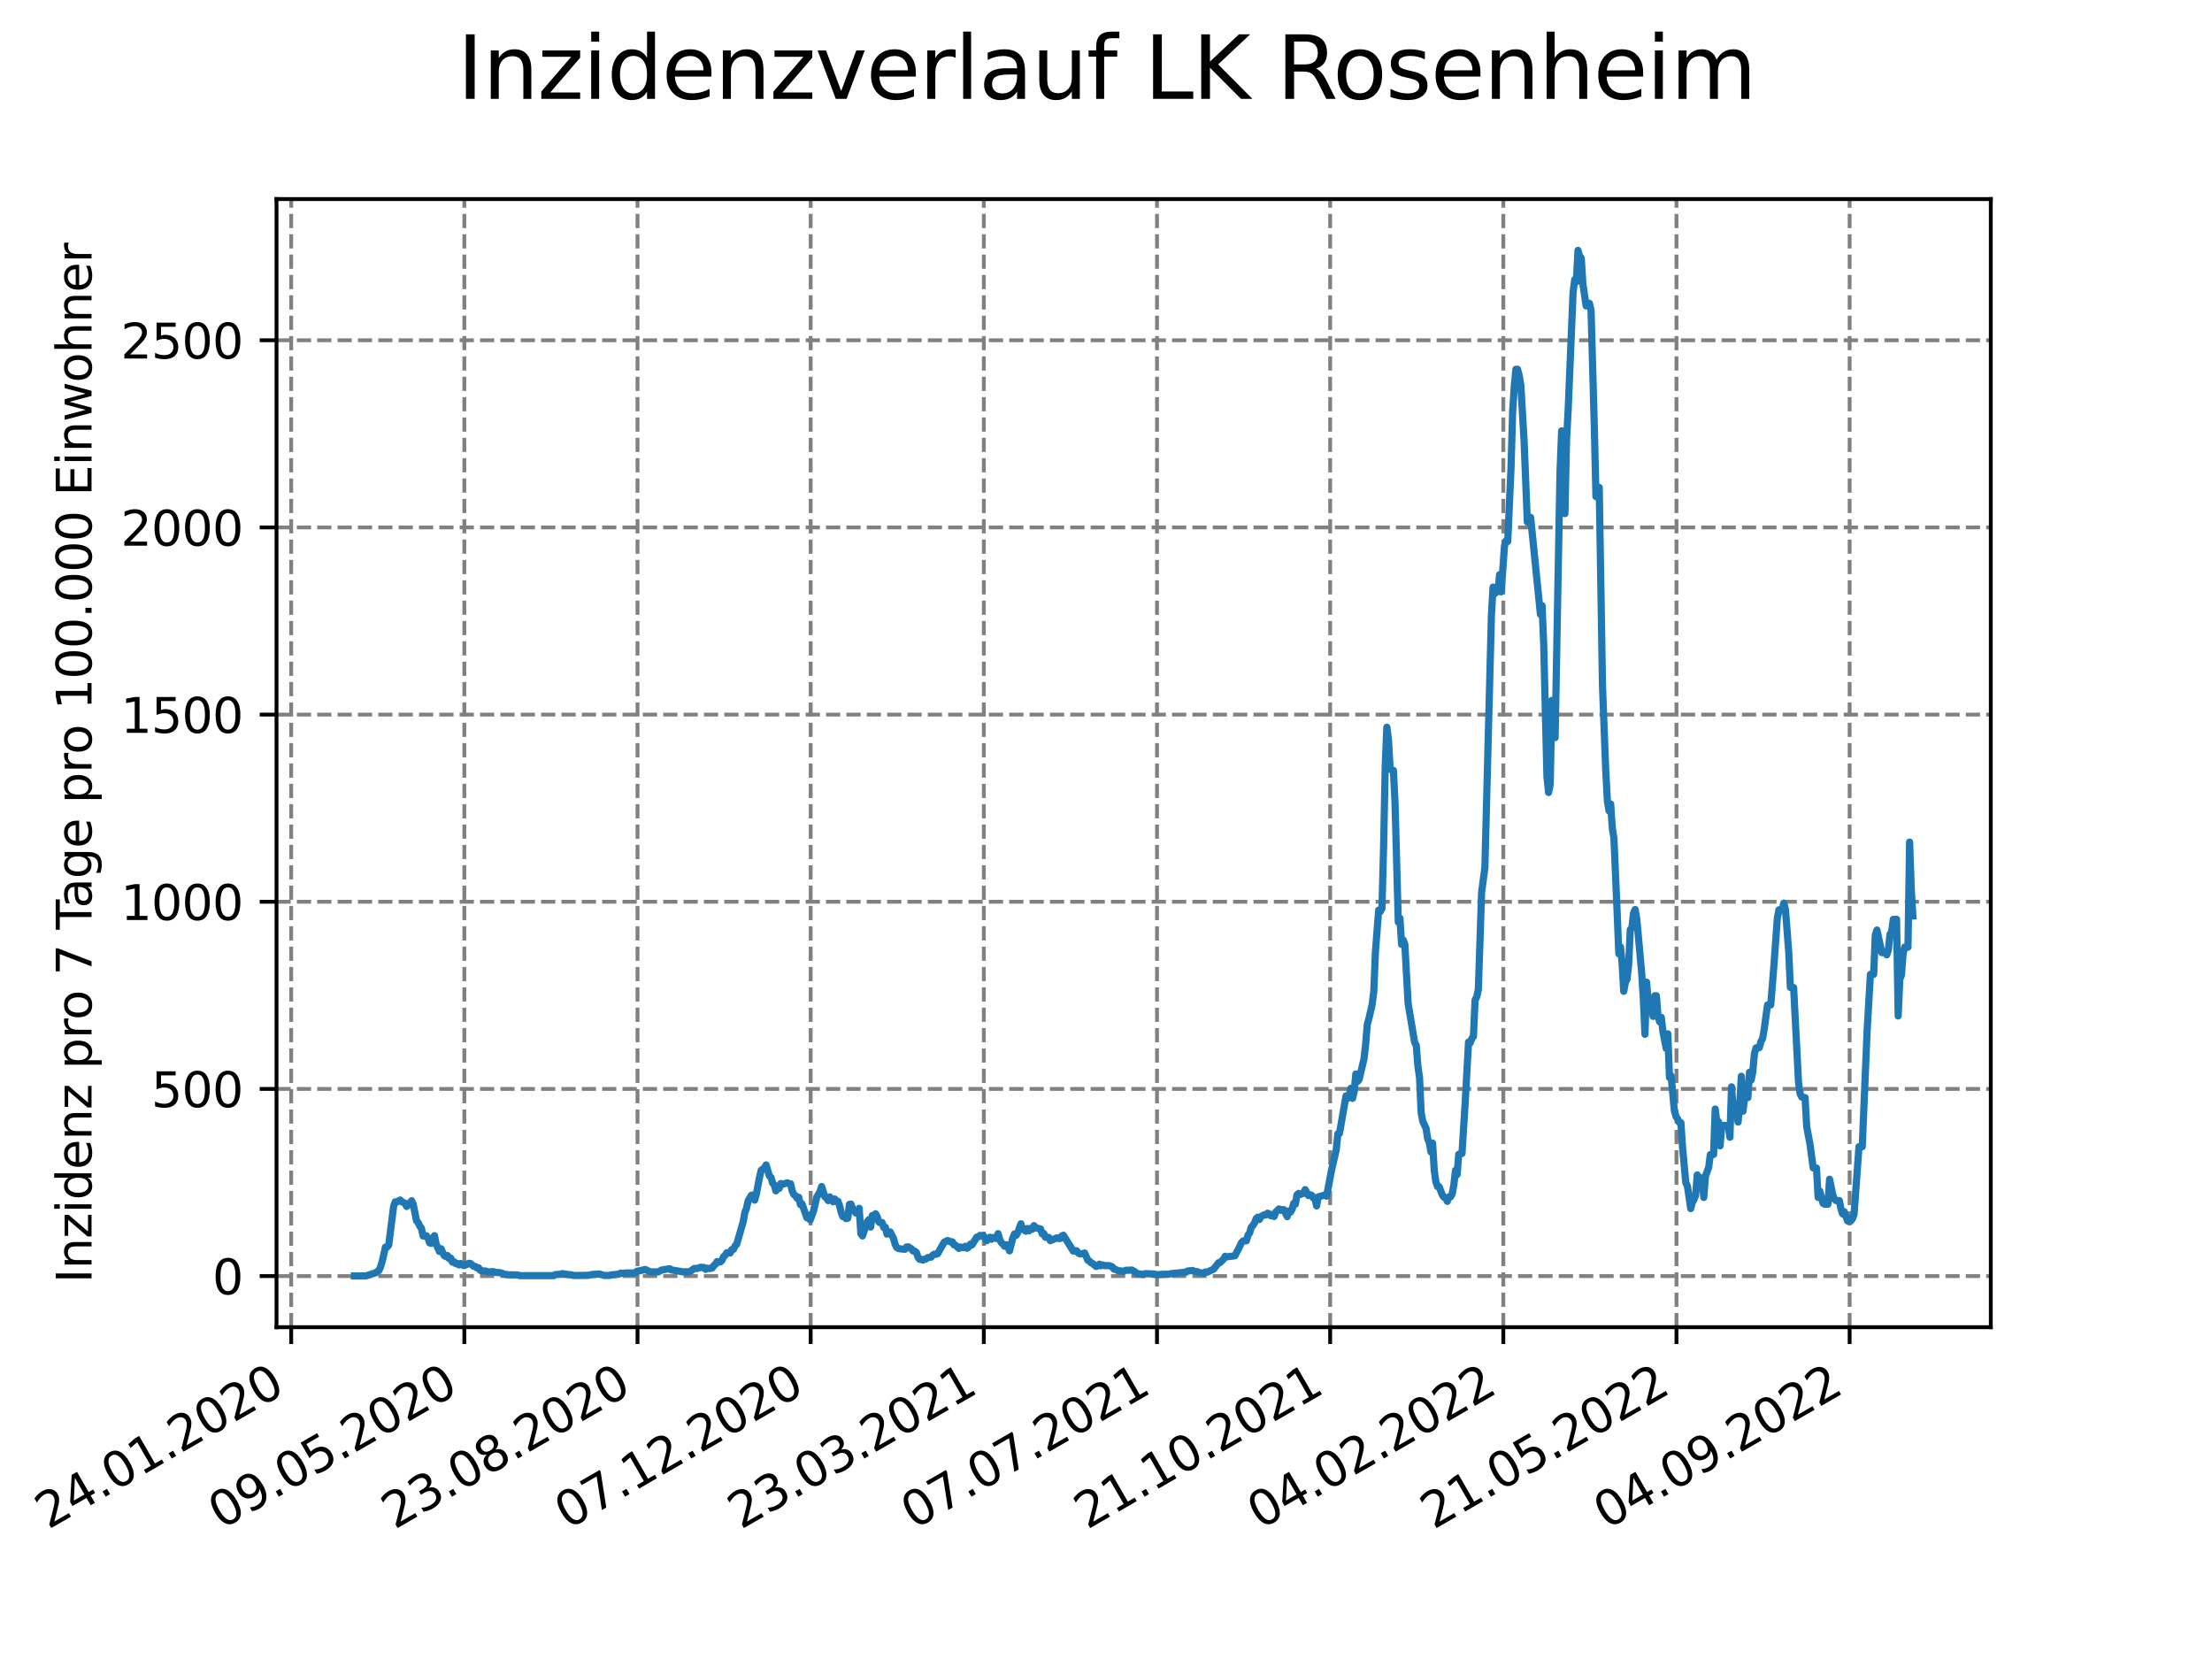 <?xml version="1.0" encoding="utf-8" standalone="no"?>
<!DOCTYPE svg PUBLIC "-//W3C//DTD SVG 1.1//EN"
  "http://www.w3.org/Graphics/SVG/1.1/DTD/svg11.dtd">
<svg xmlns:xlink="http://www.w3.org/1999/xlink" width="460.8pt" height="345.6pt" viewBox="0 0 460.8 345.6" xmlns="http://www.w3.org/2000/svg" version="1.1">
 <defs>
  <style type="text/css">*{stroke-linejoin: round; stroke-linecap: butt}</style>
 </defs>
 <g id="figure_1">
  <g id="patch_1">
   <path d="M 0 345.6 
L 460.8 345.6 
L 460.8 0 
L 0 0 
z
" style="fill: #ffffff"/>
  </g>
  <g id="axes_1">
   <g id="patch_2">
    <path d="M 57.6 276.48 
L 414.72 276.48 
L 414.72 41.472 
L 57.6 41.472 
z
" style="fill: #ffffff"/>
   </g>
   <g id="matplotlib.axis_1">
    <g id="xtick_1">
     <g id="line2d_1">
      <path d="M 60.66 276.48 
L 60.66 41.472 
" clip-path="url(#pfca2e5095a)" style="fill: none; stroke-dasharray: 2.96,1.28; stroke-dashoffset: 0; stroke: #808080; stroke-width: 0.8"/>
     </g>
     <g id="line2d_2">
      <defs>
       <path id="maf797267d7" d="M 0 0 
L 0 3.5 
" style="stroke: #000000; stroke-width: 0.8"/>
      </defs>
      <g>
       <use xlink:href="#maf797267d7" x="60.66" y="276.48" style="stroke: #000000; stroke-width: 0.8"/>
      </g>
     </g>
     <g id="text_1">
      <!-- 24.01.2020 -->
      <g transform="translate(10.035 318.689) rotate(-30) scale(0.1 -0.1)">
       <defs>
        <path id="DejaVuSans-32" d="M 1228 531 
L 3431 531 
L 3431 0 
L 469 0 
L 469 531 
Q 828 903 1448 1529 
Q 2069 2156 2228 2338 
Q 2531 2678 2651 2914 
Q 2772 3150 2772 3378 
Q 2772 3750 2511 3984 
Q 2250 4219 1831 4219 
Q 1534 4219 1204 4116 
Q 875 4013 500 3803 
L 500 4441 
Q 881 4594 1212 4672 
Q 1544 4750 1819 4750 
Q 2544 4750 2975 4387 
Q 3406 4025 3406 3419 
Q 3406 3131 3298 2873 
Q 3191 2616 2906 2266 
Q 2828 2175 2409 1742 
Q 1991 1309 1228 531 
z
" transform="scale(0.016)"/>
        <path id="DejaVuSans-34" d="M 2419 4116 
L 825 1625 
L 2419 1625 
L 2419 4116 
z
M 2253 4666 
L 3047 4666 
L 3047 1625 
L 3713 1625 
L 3713 1100 
L 3047 1100 
L 3047 0 
L 2419 0 
L 2419 1100 
L 313 1100 
L 313 1709 
L 2253 4666 
z
" transform="scale(0.016)"/>
        <path id="DejaVuSans-2e" d="M 684 794 
L 1344 794 
L 1344 0 
L 684 0 
L 684 794 
z
" transform="scale(0.016)"/>
        <path id="DejaVuSans-30" d="M 2034 4250 
Q 1547 4250 1301 3770 
Q 1056 3291 1056 2328 
Q 1056 1369 1301 889 
Q 1547 409 2034 409 
Q 2525 409 2770 889 
Q 3016 1369 3016 2328 
Q 3016 3291 2770 3770 
Q 2525 4250 2034 4250 
z
M 2034 4750 
Q 2819 4750 3233 4129 
Q 3647 3509 3647 2328 
Q 3647 1150 3233 529 
Q 2819 -91 2034 -91 
Q 1250 -91 836 529 
Q 422 1150 422 2328 
Q 422 3509 836 4129 
Q 1250 4750 2034 4750 
z
" transform="scale(0.016)"/>
        <path id="DejaVuSans-31" d="M 794 531 
L 1825 531 
L 1825 4091 
L 703 3866 
L 703 4441 
L 1819 4666 
L 2450 4666 
L 2450 531 
L 3481 531 
L 3481 0 
L 794 0 
L 794 531 
z
" transform="scale(0.016)"/>
       </defs>
       <use xlink:href="#DejaVuSans-32"/>
       <use xlink:href="#DejaVuSans-34" x="63.623"/>
       <use xlink:href="#DejaVuSans-2e" x="127.246"/>
       <use xlink:href="#DejaVuSans-30" x="159.033"/>
       <use xlink:href="#DejaVuSans-31" x="222.656"/>
       <use xlink:href="#DejaVuSans-2e" x="286.279"/>
       <use xlink:href="#DejaVuSans-32" x="318.066"/>
       <use xlink:href="#DejaVuSans-30" x="381.689"/>
       <use xlink:href="#DejaVuSans-32" x="445.312"/>
       <use xlink:href="#DejaVuSans-30" x="508.936"/>
      </g>
     </g>
    </g>
    <g id="xtick_2">
     <g id="line2d_3">
      <path d="M 96.733 276.48 
L 96.733 41.472 
" clip-path="url(#pfca2e5095a)" style="fill: none; stroke-dasharray: 2.96,1.28; stroke-dashoffset: 0; stroke: #808080; stroke-width: 0.8"/>
     </g>
     <g id="line2d_4">
      <g>
       <use xlink:href="#maf797267d7" x="96.733" y="276.48" style="stroke: #000000; stroke-width: 0.8"/>
      </g>
     </g>
     <g id="text_2">
      <!-- 09.05.2020 -->
      <g transform="translate(46.107 318.689) rotate(-30) scale(0.1 -0.1)">
       <defs>
        <path id="DejaVuSans-39" d="M 703 97 
L 703 672 
Q 941 559 1184 500 
Q 1428 441 1663 441 
Q 2288 441 2617 861 
Q 2947 1281 2994 2138 
Q 2813 1869 2534 1725 
Q 2256 1581 1919 1581 
Q 1219 1581 811 2004 
Q 403 2428 403 3163 
Q 403 3881 828 4315 
Q 1253 4750 1959 4750 
Q 2769 4750 3195 4129 
Q 3622 3509 3622 2328 
Q 3622 1225 3098 567 
Q 2575 -91 1691 -91 
Q 1453 -91 1209 -44 
Q 966 3 703 97 
z
M 1959 2075 
Q 2384 2075 2632 2365 
Q 2881 2656 2881 3163 
Q 2881 3666 2632 3958 
Q 2384 4250 1959 4250 
Q 1534 4250 1286 3958 
Q 1038 3666 1038 3163 
Q 1038 2656 1286 2365 
Q 1534 2075 1959 2075 
z
" transform="scale(0.016)"/>
        <path id="DejaVuSans-35" d="M 691 4666 
L 3169 4666 
L 3169 4134 
L 1269 4134 
L 1269 2991 
Q 1406 3038 1543 3061 
Q 1681 3084 1819 3084 
Q 2600 3084 3056 2656 
Q 3513 2228 3513 1497 
Q 3513 744 3044 326 
Q 2575 -91 1722 -91 
Q 1428 -91 1123 -41 
Q 819 9 494 109 
L 494 744 
Q 775 591 1075 516 
Q 1375 441 1709 441 
Q 2250 441 2565 725 
Q 2881 1009 2881 1497 
Q 2881 1984 2565 2268 
Q 2250 2553 1709 2553 
Q 1456 2553 1204 2497 
Q 953 2441 691 2322 
L 691 4666 
z
" transform="scale(0.016)"/>
       </defs>
       <use xlink:href="#DejaVuSans-30"/>
       <use xlink:href="#DejaVuSans-39" x="63.623"/>
       <use xlink:href="#DejaVuSans-2e" x="127.246"/>
       <use xlink:href="#DejaVuSans-30" x="159.033"/>
       <use xlink:href="#DejaVuSans-35" x="222.656"/>
       <use xlink:href="#DejaVuSans-2e" x="286.279"/>
       <use xlink:href="#DejaVuSans-32" x="318.066"/>
       <use xlink:href="#DejaVuSans-30" x="381.689"/>
       <use xlink:href="#DejaVuSans-32" x="445.312"/>
       <use xlink:href="#DejaVuSans-30" x="508.936"/>
      </g>
     </g>
    </g>
    <g id="xtick_3">
     <g id="line2d_5">
      <path d="M 132.805 276.48 
L 132.805 41.472 
" clip-path="url(#pfca2e5095a)" style="fill: none; stroke-dasharray: 2.96,1.28; stroke-dashoffset: 0; stroke: #808080; stroke-width: 0.8"/>
     </g>
     <g id="line2d_6">
      <g>
       <use xlink:href="#maf797267d7" x="132.805" y="276.48" style="stroke: #000000; stroke-width: 0.8"/>
      </g>
     </g>
     <g id="text_3">
      <!-- 23.08.2020 -->
      <g transform="translate(82.18 318.689) rotate(-30) scale(0.1 -0.1)">
       <defs>
        <path id="DejaVuSans-33" d="M 2597 2516 
Q 3050 2419 3304 2112 
Q 3559 1806 3559 1356 
Q 3559 666 3084 287 
Q 2609 -91 1734 -91 
Q 1441 -91 1130 -33 
Q 819 25 488 141 
L 488 750 
Q 750 597 1062 519 
Q 1375 441 1716 441 
Q 2309 441 2620 675 
Q 2931 909 2931 1356 
Q 2931 1769 2642 2001 
Q 2353 2234 1838 2234 
L 1294 2234 
L 1294 2753 
L 1863 2753 
Q 2328 2753 2575 2939 
Q 2822 3125 2822 3475 
Q 2822 3834 2567 4026 
Q 2313 4219 1838 4219 
Q 1578 4219 1281 4162 
Q 984 4106 628 3988 
L 628 4550 
Q 988 4650 1302 4700 
Q 1616 4750 1894 4750 
Q 2613 4750 3031 4423 
Q 3450 4097 3450 3541 
Q 3450 3153 3228 2886 
Q 3006 2619 2597 2516 
z
" transform="scale(0.016)"/>
        <path id="DejaVuSans-38" d="M 2034 2216 
Q 1584 2216 1326 1975 
Q 1069 1734 1069 1313 
Q 1069 891 1326 650 
Q 1584 409 2034 409 
Q 2484 409 2743 651 
Q 3003 894 3003 1313 
Q 3003 1734 2745 1975 
Q 2488 2216 2034 2216 
z
M 1403 2484 
Q 997 2584 770 2862 
Q 544 3141 544 3541 
Q 544 4100 942 4425 
Q 1341 4750 2034 4750 
Q 2731 4750 3128 4425 
Q 3525 4100 3525 3541 
Q 3525 3141 3298 2862 
Q 3072 2584 2669 2484 
Q 3125 2378 3379 2068 
Q 3634 1759 3634 1313 
Q 3634 634 3220 271 
Q 2806 -91 2034 -91 
Q 1263 -91 848 271 
Q 434 634 434 1313 
Q 434 1759 690 2068 
Q 947 2378 1403 2484 
z
M 1172 3481 
Q 1172 3119 1398 2916 
Q 1625 2713 2034 2713 
Q 2441 2713 2670 2916 
Q 2900 3119 2900 3481 
Q 2900 3844 2670 4047 
Q 2441 4250 2034 4250 
Q 1625 4250 1398 4047 
Q 1172 3844 1172 3481 
z
" transform="scale(0.016)"/>
       </defs>
       <use xlink:href="#DejaVuSans-32"/>
       <use xlink:href="#DejaVuSans-33" x="63.623"/>
       <use xlink:href="#DejaVuSans-2e" x="127.246"/>
       <use xlink:href="#DejaVuSans-30" x="159.033"/>
       <use xlink:href="#DejaVuSans-38" x="222.656"/>
       <use xlink:href="#DejaVuSans-2e" x="286.279"/>
       <use xlink:href="#DejaVuSans-32" x="318.066"/>
       <use xlink:href="#DejaVuSans-30" x="381.689"/>
       <use xlink:href="#DejaVuSans-32" x="445.312"/>
       <use xlink:href="#DejaVuSans-30" x="508.936"/>
      </g>
     </g>
    </g>
    <g id="xtick_4">
     <g id="line2d_7">
      <path d="M 168.878 276.48 
L 168.878 41.472 
" clip-path="url(#pfca2e5095a)" style="fill: none; stroke-dasharray: 2.96,1.28; stroke-dashoffset: 0; stroke: #808080; stroke-width: 0.8"/>
     </g>
     <g id="line2d_8">
      <g>
       <use xlink:href="#maf797267d7" x="168.878" y="276.48" style="stroke: #000000; stroke-width: 0.8"/>
      </g>
     </g>
     <g id="text_4">
      <!-- 07.12.2020 -->
      <g transform="translate(118.253 318.689) rotate(-30) scale(0.1 -0.1)">
       <defs>
        <path id="DejaVuSans-37" d="M 525 4666 
L 3525 4666 
L 3525 4397 
L 1831 0 
L 1172 0 
L 2766 4134 
L 525 4134 
L 525 4666 
z
" transform="scale(0.016)"/>
       </defs>
       <use xlink:href="#DejaVuSans-30"/>
       <use xlink:href="#DejaVuSans-37" x="63.623"/>
       <use xlink:href="#DejaVuSans-2e" x="127.246"/>
       <use xlink:href="#DejaVuSans-31" x="159.033"/>
       <use xlink:href="#DejaVuSans-32" x="222.656"/>
       <use xlink:href="#DejaVuSans-2e" x="286.279"/>
       <use xlink:href="#DejaVuSans-32" x="318.066"/>
       <use xlink:href="#DejaVuSans-30" x="381.689"/>
       <use xlink:href="#DejaVuSans-32" x="445.312"/>
       <use xlink:href="#DejaVuSans-30" x="508.936"/>
      </g>
     </g>
    </g>
    <g id="xtick_5">
     <g id="line2d_9">
      <path d="M 204.951 276.48 
L 204.951 41.472 
" clip-path="url(#pfca2e5095a)" style="fill: none; stroke-dasharray: 2.96,1.28; stroke-dashoffset: 0; stroke: #808080; stroke-width: 0.8"/>
     </g>
     <g id="line2d_10">
      <g>
       <use xlink:href="#maf797267d7" x="204.951" y="276.48" style="stroke: #000000; stroke-width: 0.8"/>
      </g>
     </g>
     <g id="text_5">
      <!-- 23.03.2021 -->
      <g transform="translate(154.326 318.689) rotate(-30) scale(0.1 -0.1)">
       <use xlink:href="#DejaVuSans-32"/>
       <use xlink:href="#DejaVuSans-33" x="63.623"/>
       <use xlink:href="#DejaVuSans-2e" x="127.246"/>
       <use xlink:href="#DejaVuSans-30" x="159.033"/>
       <use xlink:href="#DejaVuSans-33" x="222.656"/>
       <use xlink:href="#DejaVuSans-2e" x="286.279"/>
       <use xlink:href="#DejaVuSans-32" x="318.066"/>
       <use xlink:href="#DejaVuSans-30" x="381.689"/>
       <use xlink:href="#DejaVuSans-32" x="445.312"/>
       <use xlink:href="#DejaVuSans-31" x="508.936"/>
      </g>
     </g>
    </g>
    <g id="xtick_6">
     <g id="line2d_11">
      <path d="M 241.024 276.48 
L 241.024 41.472 
" clip-path="url(#pfca2e5095a)" style="fill: none; stroke-dasharray: 2.96,1.28; stroke-dashoffset: 0; stroke: #808080; stroke-width: 0.8"/>
     </g>
     <g id="line2d_12">
      <g>
       <use xlink:href="#maf797267d7" x="241.024" y="276.48" style="stroke: #000000; stroke-width: 0.8"/>
      </g>
     </g>
     <g id="text_6">
      <!-- 07.07.2021 -->
      <g transform="translate(190.398 318.689) rotate(-30) scale(0.1 -0.1)">
       <use xlink:href="#DejaVuSans-30"/>
       <use xlink:href="#DejaVuSans-37" x="63.623"/>
       <use xlink:href="#DejaVuSans-2e" x="127.246"/>
       <use xlink:href="#DejaVuSans-30" x="159.033"/>
       <use xlink:href="#DejaVuSans-37" x="222.656"/>
       <use xlink:href="#DejaVuSans-2e" x="286.279"/>
       <use xlink:href="#DejaVuSans-32" x="318.066"/>
       <use xlink:href="#DejaVuSans-30" x="381.689"/>
       <use xlink:href="#DejaVuSans-32" x="445.312"/>
       <use xlink:href="#DejaVuSans-31" x="508.936"/>
      </g>
     </g>
    </g>
    <g id="xtick_7">
     <g id="line2d_13">
      <path d="M 277.096 276.48 
L 277.096 41.472 
" clip-path="url(#pfca2e5095a)" style="fill: none; stroke-dasharray: 2.96,1.28; stroke-dashoffset: 0; stroke: #808080; stroke-width: 0.8"/>
     </g>
     <g id="line2d_14">
      <g>
       <use xlink:href="#maf797267d7" x="277.096" y="276.48" style="stroke: #000000; stroke-width: 0.8"/>
      </g>
     </g>
     <g id="text_7">
      <!-- 21.10.2021 -->
      <g transform="translate(226.471 318.689) rotate(-30) scale(0.1 -0.1)">
       <use xlink:href="#DejaVuSans-32"/>
       <use xlink:href="#DejaVuSans-31" x="63.623"/>
       <use xlink:href="#DejaVuSans-2e" x="127.246"/>
       <use xlink:href="#DejaVuSans-31" x="159.033"/>
       <use xlink:href="#DejaVuSans-30" x="222.656"/>
       <use xlink:href="#DejaVuSans-2e" x="286.279"/>
       <use xlink:href="#DejaVuSans-32" x="318.066"/>
       <use xlink:href="#DejaVuSans-30" x="381.689"/>
       <use xlink:href="#DejaVuSans-32" x="445.312"/>
       <use xlink:href="#DejaVuSans-31" x="508.936"/>
      </g>
     </g>
    </g>
    <g id="xtick_8">
     <g id="line2d_15">
      <path d="M 313.169 276.48 
L 313.169 41.472 
" clip-path="url(#pfca2e5095a)" style="fill: none; stroke-dasharray: 2.96,1.28; stroke-dashoffset: 0; stroke: #808080; stroke-width: 0.8"/>
     </g>
     <g id="line2d_16">
      <g>
       <use xlink:href="#maf797267d7" x="313.169" y="276.48" style="stroke: #000000; stroke-width: 0.8"/>
      </g>
     </g>
     <g id="text_8">
      <!-- 04.02.2022 -->
      <g transform="translate(262.544 318.689) rotate(-30) scale(0.1 -0.1)">
       <use xlink:href="#DejaVuSans-30"/>
       <use xlink:href="#DejaVuSans-34" x="63.623"/>
       <use xlink:href="#DejaVuSans-2e" x="127.246"/>
       <use xlink:href="#DejaVuSans-30" x="159.033"/>
       <use xlink:href="#DejaVuSans-32" x="222.656"/>
       <use xlink:href="#DejaVuSans-2e" x="286.279"/>
       <use xlink:href="#DejaVuSans-32" x="318.066"/>
       <use xlink:href="#DejaVuSans-30" x="381.689"/>
       <use xlink:href="#DejaVuSans-32" x="445.312"/>
       <use xlink:href="#DejaVuSans-32" x="508.936"/>
      </g>
     </g>
    </g>
    <g id="xtick_9">
     <g id="line2d_17">
      <path d="M 349.242 276.48 
L 349.242 41.472 
" clip-path="url(#pfca2e5095a)" style="fill: none; stroke-dasharray: 2.96,1.28; stroke-dashoffset: 0; stroke: #808080; stroke-width: 0.8"/>
     </g>
     <g id="line2d_18">
      <g>
       <use xlink:href="#maf797267d7" x="349.242" y="276.48" style="stroke: #000000; stroke-width: 0.8"/>
      </g>
     </g>
     <g id="text_9">
      <!-- 21.05.2022 -->
      <g transform="translate(298.617 318.689) rotate(-30) scale(0.1 -0.1)">
       <use xlink:href="#DejaVuSans-32"/>
       <use xlink:href="#DejaVuSans-31" x="63.623"/>
       <use xlink:href="#DejaVuSans-2e" x="127.246"/>
       <use xlink:href="#DejaVuSans-30" x="159.033"/>
       <use xlink:href="#DejaVuSans-35" x="222.656"/>
       <use xlink:href="#DejaVuSans-2e" x="286.279"/>
       <use xlink:href="#DejaVuSans-32" x="318.066"/>
       <use xlink:href="#DejaVuSans-30" x="381.689"/>
       <use xlink:href="#DejaVuSans-32" x="445.312"/>
       <use xlink:href="#DejaVuSans-32" x="508.936"/>
      </g>
     </g>
    </g>
    <g id="xtick_10">
     <g id="line2d_19">
      <path d="M 385.314 276.48 
L 385.314 41.472 
" clip-path="url(#pfca2e5095a)" style="fill: none; stroke-dasharray: 2.96,1.28; stroke-dashoffset: 0; stroke: #808080; stroke-width: 0.8"/>
     </g>
     <g id="line2d_20">
      <g>
       <use xlink:href="#maf797267d7" x="385.314" y="276.48" style="stroke: #000000; stroke-width: 0.8"/>
      </g>
     </g>
     <g id="text_10">
      <!-- 04.09.2022 -->
      <g transform="translate(334.689 318.689) rotate(-30) scale(0.1 -0.1)">
       <use xlink:href="#DejaVuSans-30"/>
       <use xlink:href="#DejaVuSans-34" x="63.623"/>
       <use xlink:href="#DejaVuSans-2e" x="127.246"/>
       <use xlink:href="#DejaVuSans-30" x="159.033"/>
       <use xlink:href="#DejaVuSans-39" x="222.656"/>
       <use xlink:href="#DejaVuSans-2e" x="286.279"/>
       <use xlink:href="#DejaVuSans-32" x="318.066"/>
       <use xlink:href="#DejaVuSans-30" x="381.689"/>
       <use xlink:href="#DejaVuSans-32" x="445.312"/>
       <use xlink:href="#DejaVuSans-32" x="508.936"/>
      </g>
     </g>
    </g>
   </g>
   <g id="matplotlib.axis_2">
    <g id="ytick_1">
     <g id="line2d_21">
      <path d="M 57.6 265.828 
L 414.72 265.828 
" clip-path="url(#pfca2e5095a)" style="fill: none; stroke-dasharray: 2.96,1.28; stroke-dashoffset: 0; stroke: #808080; stroke-width: 0.8"/>
     </g>
     <g id="line2d_22">
      <defs>
       <path id="m2cf36ff55d" d="M 0 0 
L -3.5 0 
" style="stroke: #000000; stroke-width: 0.8"/>
      </defs>
      <g>
       <use xlink:href="#m2cf36ff55d" x="57.6" y="265.828" style="stroke: #000000; stroke-width: 0.8"/>
      </g>
     </g>
     <g id="text_11">
      <!-- 0 -->
      <g transform="translate(44.237 269.627) scale(0.1 -0.1)">
       <use xlink:href="#DejaVuSans-30"/>
      </g>
     </g>
    </g>
    <g id="ytick_2">
     <g id="line2d_23">
      <path d="M 57.6 226.839 
L 414.72 226.839 
" clip-path="url(#pfca2e5095a)" style="fill: none; stroke-dasharray: 2.96,1.28; stroke-dashoffset: 0; stroke: #808080; stroke-width: 0.8"/>
     </g>
     <g id="line2d_24">
      <g>
       <use xlink:href="#m2cf36ff55d" x="57.6" y="226.839" style="stroke: #000000; stroke-width: 0.8"/>
      </g>
     </g>
     <g id="text_12">
      <!-- 500 -->
      <g transform="translate(31.512 230.638) scale(0.1 -0.1)">
       <use xlink:href="#DejaVuSans-35"/>
       <use xlink:href="#DejaVuSans-30" x="63.623"/>
       <use xlink:href="#DejaVuSans-30" x="127.246"/>
      </g>
     </g>
    </g>
    <g id="ytick_3">
     <g id="line2d_25">
      <path d="M 57.6 187.851 
L 414.72 187.851 
" clip-path="url(#pfca2e5095a)" style="fill: none; stroke-dasharray: 2.96,1.28; stroke-dashoffset: 0; stroke: #808080; stroke-width: 0.8"/>
     </g>
     <g id="line2d_26">
      <g>
       <use xlink:href="#m2cf36ff55d" x="57.6" y="187.851" style="stroke: #000000; stroke-width: 0.8"/>
      </g>
     </g>
     <g id="text_13">
      <!-- 1000 -->
      <g transform="translate(25.15 191.65) scale(0.1 -0.1)">
       <use xlink:href="#DejaVuSans-31"/>
       <use xlink:href="#DejaVuSans-30" x="63.623"/>
       <use xlink:href="#DejaVuSans-30" x="127.246"/>
       <use xlink:href="#DejaVuSans-30" x="190.869"/>
      </g>
     </g>
    </g>
    <g id="ytick_4">
     <g id="line2d_27">
      <path d="M 57.6 148.862 
L 414.72 148.862 
" clip-path="url(#pfca2e5095a)" style="fill: none; stroke-dasharray: 2.96,1.28; stroke-dashoffset: 0; stroke: #808080; stroke-width: 0.8"/>
     </g>
     <g id="line2d_28">
      <g>
       <use xlink:href="#m2cf36ff55d" x="57.6" y="148.862" style="stroke: #000000; stroke-width: 0.8"/>
      </g>
     </g>
     <g id="text_14">
      <!-- 1500 -->
      <g transform="translate(25.15 152.661) scale(0.1 -0.1)">
       <use xlink:href="#DejaVuSans-31"/>
       <use xlink:href="#DejaVuSans-35" x="63.623"/>
       <use xlink:href="#DejaVuSans-30" x="127.246"/>
       <use xlink:href="#DejaVuSans-30" x="190.869"/>
      </g>
     </g>
    </g>
    <g id="ytick_5">
     <g id="line2d_29">
      <path d="M 57.6 109.874 
L 414.72 109.874 
" clip-path="url(#pfca2e5095a)" style="fill: none; stroke-dasharray: 2.96,1.28; stroke-dashoffset: 0; stroke: #808080; stroke-width: 0.8"/>
     </g>
     <g id="line2d_30">
      <g>
       <use xlink:href="#m2cf36ff55d" x="57.6" y="109.874" style="stroke: #000000; stroke-width: 0.8"/>
      </g>
     </g>
     <g id="text_15">
      <!-- 2000 -->
      <g transform="translate(25.15 113.673) scale(0.1 -0.1)">
       <use xlink:href="#DejaVuSans-32"/>
       <use xlink:href="#DejaVuSans-30" x="63.623"/>
       <use xlink:href="#DejaVuSans-30" x="127.246"/>
       <use xlink:href="#DejaVuSans-30" x="190.869"/>
      </g>
     </g>
    </g>
    <g id="ytick_6">
     <g id="line2d_31">
      <path d="M 57.6 70.885 
L 414.72 70.885 
" clip-path="url(#pfca2e5095a)" style="fill: none; stroke-dasharray: 2.96,1.28; stroke-dashoffset: 0; stroke: #808080; stroke-width: 0.8"/>
     </g>
     <g id="line2d_32">
      <g>
       <use xlink:href="#m2cf36ff55d" x="57.6" y="70.885" style="stroke: #000000; stroke-width: 0.8"/>
      </g>
     </g>
     <g id="text_16">
      <!-- 2500 -->
      <g transform="translate(25.15 74.685) scale(0.1 -0.1)">
       <use xlink:href="#DejaVuSans-32"/>
       <use xlink:href="#DejaVuSans-35" x="63.623"/>
       <use xlink:href="#DejaVuSans-30" x="127.246"/>
       <use xlink:href="#DejaVuSans-30" x="190.869"/>
      </g>
     </g>
    </g>
    <g id="text_17">
     <!-- Inzidenz pro 7 Tage pro 100.000 Einwohner -->
     <g transform="translate(19.07 267.301) rotate(-90) scale(0.1 -0.1)">
      <defs>
       <path id="DejaVuSans-49" d="M 628 4666 
L 1259 4666 
L 1259 0 
L 628 0 
L 628 4666 
z
" transform="scale(0.016)"/>
       <path id="DejaVuSans-6e" d="M 3513 2113 
L 3513 0 
L 2938 0 
L 2938 2094 
Q 2938 2591 2744 2837 
Q 2550 3084 2163 3084 
Q 1697 3084 1428 2787 
Q 1159 2491 1159 1978 
L 1159 0 
L 581 0 
L 581 3500 
L 1159 3500 
L 1159 2956 
Q 1366 3272 1645 3428 
Q 1925 3584 2291 3584 
Q 2894 3584 3203 3211 
Q 3513 2838 3513 2113 
z
" transform="scale(0.016)"/>
       <path id="DejaVuSans-7a" d="M 353 3500 
L 3084 3500 
L 3084 2975 
L 922 459 
L 3084 459 
L 3084 0 
L 275 0 
L 275 525 
L 2438 3041 
L 353 3041 
L 353 3500 
z
" transform="scale(0.016)"/>
       <path id="DejaVuSans-69" d="M 603 3500 
L 1178 3500 
L 1178 0 
L 603 0 
L 603 3500 
z
M 603 4863 
L 1178 4863 
L 1178 4134 
L 603 4134 
L 603 4863 
z
" transform="scale(0.016)"/>
       <path id="DejaVuSans-64" d="M 2906 2969 
L 2906 4863 
L 3481 4863 
L 3481 0 
L 2906 0 
L 2906 525 
Q 2725 213 2448 61 
Q 2172 -91 1784 -91 
Q 1150 -91 751 415 
Q 353 922 353 1747 
Q 353 2572 751 3078 
Q 1150 3584 1784 3584 
Q 2172 3584 2448 3432 
Q 2725 3281 2906 2969 
z
M 947 1747 
Q 947 1113 1208 752 
Q 1469 391 1925 391 
Q 2381 391 2643 752 
Q 2906 1113 2906 1747 
Q 2906 2381 2643 2742 
Q 2381 3103 1925 3103 
Q 1469 3103 1208 2742 
Q 947 2381 947 1747 
z
" transform="scale(0.016)"/>
       <path id="DejaVuSans-65" d="M 3597 1894 
L 3597 1613 
L 953 1613 
Q 991 1019 1311 708 
Q 1631 397 2203 397 
Q 2534 397 2845 478 
Q 3156 559 3463 722 
L 3463 178 
Q 3153 47 2828 -22 
Q 2503 -91 2169 -91 
Q 1331 -91 842 396 
Q 353 884 353 1716 
Q 353 2575 817 3079 
Q 1281 3584 2069 3584 
Q 2775 3584 3186 3129 
Q 3597 2675 3597 1894 
z
M 3022 2063 
Q 3016 2534 2758 2815 
Q 2500 3097 2075 3097 
Q 1594 3097 1305 2825 
Q 1016 2553 972 2059 
L 3022 2063 
z
" transform="scale(0.016)"/>
       <path id="DejaVuSans-20" transform="scale(0.016)"/>
       <path id="DejaVuSans-70" d="M 1159 525 
L 1159 -1331 
L 581 -1331 
L 581 3500 
L 1159 3500 
L 1159 2969 
Q 1341 3281 1617 3432 
Q 1894 3584 2278 3584 
Q 2916 3584 3314 3078 
Q 3713 2572 3713 1747 
Q 3713 922 3314 415 
Q 2916 -91 2278 -91 
Q 1894 -91 1617 61 
Q 1341 213 1159 525 
z
M 3116 1747 
Q 3116 2381 2855 2742 
Q 2594 3103 2138 3103 
Q 1681 3103 1420 2742 
Q 1159 2381 1159 1747 
Q 1159 1113 1420 752 
Q 1681 391 2138 391 
Q 2594 391 2855 752 
Q 3116 1113 3116 1747 
z
" transform="scale(0.016)"/>
       <path id="DejaVuSans-72" d="M 2631 2963 
Q 2534 3019 2420 3045 
Q 2306 3072 2169 3072 
Q 1681 3072 1420 2755 
Q 1159 2438 1159 1844 
L 1159 0 
L 581 0 
L 581 3500 
L 1159 3500 
L 1159 2956 
Q 1341 3275 1631 3429 
Q 1922 3584 2338 3584 
Q 2397 3584 2469 3576 
Q 2541 3569 2628 3553 
L 2631 2963 
z
" transform="scale(0.016)"/>
       <path id="DejaVuSans-6f" d="M 1959 3097 
Q 1497 3097 1228 2736 
Q 959 2375 959 1747 
Q 959 1119 1226 758 
Q 1494 397 1959 397 
Q 2419 397 2687 759 
Q 2956 1122 2956 1747 
Q 2956 2369 2687 2733 
Q 2419 3097 1959 3097 
z
M 1959 3584 
Q 2709 3584 3137 3096 
Q 3566 2609 3566 1747 
Q 3566 888 3137 398 
Q 2709 -91 1959 -91 
Q 1206 -91 779 398 
Q 353 888 353 1747 
Q 353 2609 779 3096 
Q 1206 3584 1959 3584 
z
" transform="scale(0.016)"/>
       <path id="DejaVuSans-54" d="M -19 4666 
L 3928 4666 
L 3928 4134 
L 2272 4134 
L 2272 0 
L 1638 0 
L 1638 4134 
L -19 4134 
L -19 4666 
z
" transform="scale(0.016)"/>
       <path id="DejaVuSans-61" d="M 2194 1759 
Q 1497 1759 1228 1600 
Q 959 1441 959 1056 
Q 959 750 1161 570 
Q 1363 391 1709 391 
Q 2188 391 2477 730 
Q 2766 1069 2766 1631 
L 2766 1759 
L 2194 1759 
z
M 3341 1997 
L 3341 0 
L 2766 0 
L 2766 531 
Q 2569 213 2275 61 
Q 1981 -91 1556 -91 
Q 1019 -91 701 211 
Q 384 513 384 1019 
Q 384 1609 779 1909 
Q 1175 2209 1959 2209 
L 2766 2209 
L 2766 2266 
Q 2766 2663 2505 2880 
Q 2244 3097 1772 3097 
Q 1472 3097 1187 3025 
Q 903 2953 641 2809 
L 641 3341 
Q 956 3463 1253 3523 
Q 1550 3584 1831 3584 
Q 2591 3584 2966 3190 
Q 3341 2797 3341 1997 
z
" transform="scale(0.016)"/>
       <path id="DejaVuSans-67" d="M 2906 1791 
Q 2906 2416 2648 2759 
Q 2391 3103 1925 3103 
Q 1463 3103 1205 2759 
Q 947 2416 947 1791 
Q 947 1169 1205 825 
Q 1463 481 1925 481 
Q 2391 481 2648 825 
Q 2906 1169 2906 1791 
z
M 3481 434 
Q 3481 -459 3084 -895 
Q 2688 -1331 1869 -1331 
Q 1566 -1331 1297 -1286 
Q 1028 -1241 775 -1147 
L 775 -588 
Q 1028 -725 1275 -790 
Q 1522 -856 1778 -856 
Q 2344 -856 2625 -561 
Q 2906 -266 2906 331 
L 2906 616 
Q 2728 306 2450 153 
Q 2172 0 1784 0 
Q 1141 0 747 490 
Q 353 981 353 1791 
Q 353 2603 747 3093 
Q 1141 3584 1784 3584 
Q 2172 3584 2450 3431 
Q 2728 3278 2906 2969 
L 2906 3500 
L 3481 3500 
L 3481 434 
z
" transform="scale(0.016)"/>
       <path id="DejaVuSans-45" d="M 628 4666 
L 3578 4666 
L 3578 4134 
L 1259 4134 
L 1259 2753 
L 3481 2753 
L 3481 2222 
L 1259 2222 
L 1259 531 
L 3634 531 
L 3634 0 
L 628 0 
L 628 4666 
z
" transform="scale(0.016)"/>
       <path id="DejaVuSans-77" d="M 269 3500 
L 844 3500 
L 1563 769 
L 2278 3500 
L 2956 3500 
L 3675 769 
L 4391 3500 
L 4966 3500 
L 4050 0 
L 3372 0 
L 2619 2869 
L 1863 0 
L 1184 0 
L 269 3500 
z
" transform="scale(0.016)"/>
       <path id="DejaVuSans-68" d="M 3513 2113 
L 3513 0 
L 2938 0 
L 2938 2094 
Q 2938 2591 2744 2837 
Q 2550 3084 2163 3084 
Q 1697 3084 1428 2787 
Q 1159 2491 1159 1978 
L 1159 0 
L 581 0 
L 581 4863 
L 1159 4863 
L 1159 2956 
Q 1366 3272 1645 3428 
Q 1925 3584 2291 3584 
Q 2894 3584 3203 3211 
Q 3513 2838 3513 2113 
z
" transform="scale(0.016)"/>
      </defs>
      <use xlink:href="#DejaVuSans-49"/>
      <use xlink:href="#DejaVuSans-6e" x="29.492"/>
      <use xlink:href="#DejaVuSans-7a" x="92.871"/>
      <use xlink:href="#DejaVuSans-69" x="145.361"/>
      <use xlink:href="#DejaVuSans-64" x="173.145"/>
      <use xlink:href="#DejaVuSans-65" x="236.621"/>
      <use xlink:href="#DejaVuSans-6e" x="298.145"/>
      <use xlink:href="#DejaVuSans-7a" x="361.523"/>
      <use xlink:href="#DejaVuSans-20" x="414.014"/>
      <use xlink:href="#DejaVuSans-70" x="445.801"/>
      <use xlink:href="#DejaVuSans-72" x="509.277"/>
      <use xlink:href="#DejaVuSans-6f" x="548.141"/>
      <use xlink:href="#DejaVuSans-20" x="609.322"/>
      <use xlink:href="#DejaVuSans-37" x="641.109"/>
      <use xlink:href="#DejaVuSans-20" x="704.732"/>
      <use xlink:href="#DejaVuSans-54" x="736.52"/>
      <use xlink:href="#DejaVuSans-61" x="781.104"/>
      <use xlink:href="#DejaVuSans-67" x="842.383"/>
      <use xlink:href="#DejaVuSans-65" x="905.859"/>
      <use xlink:href="#DejaVuSans-20" x="967.383"/>
      <use xlink:href="#DejaVuSans-70" x="999.17"/>
      <use xlink:href="#DejaVuSans-72" x="1062.646"/>
      <use xlink:href="#DejaVuSans-6f" x="1101.51"/>
      <use xlink:href="#DejaVuSans-20" x="1162.691"/>
      <use xlink:href="#DejaVuSans-31" x="1194.479"/>
      <use xlink:href="#DejaVuSans-30" x="1258.102"/>
      <use xlink:href="#DejaVuSans-30" x="1321.725"/>
      <use xlink:href="#DejaVuSans-2e" x="1385.348"/>
      <use xlink:href="#DejaVuSans-30" x="1417.135"/>
      <use xlink:href="#DejaVuSans-30" x="1480.758"/>
      <use xlink:href="#DejaVuSans-30" x="1544.381"/>
      <use xlink:href="#DejaVuSans-20" x="1608.004"/>
      <use xlink:href="#DejaVuSans-45" x="1639.791"/>
      <use xlink:href="#DejaVuSans-69" x="1702.975"/>
      <use xlink:href="#DejaVuSans-6e" x="1730.758"/>
      <use xlink:href="#DejaVuSans-77" x="1794.137"/>
      <use xlink:href="#DejaVuSans-6f" x="1875.924"/>
      <use xlink:href="#DejaVuSans-68" x="1937.105"/>
      <use xlink:href="#DejaVuSans-6e" x="2000.484"/>
      <use xlink:href="#DejaVuSans-65" x="2063.863"/>
      <use xlink:href="#DejaVuSans-72" x="2125.387"/>
     </g>
    </g>
   </g>
   <g id="line2d_33">
    <path d="M 73.833 265.798 
L 76.215 265.798 
L 78.257 265.141 
L 78.937 264.664 
L 79.278 263.918 
L 79.618 262.784 
L 80.299 259.8 
L 80.639 259.8 
L 80.979 259.353 
L 82 251.296 
L 82.34 250.371 
L 82.681 250.401 
L 83.361 249.983 
L 83.702 250.341 
L 84.382 250.67 
L 84.723 251.326 
L 85.744 250.133 
L 86.084 250.879 
L 86.764 254.31 
L 87.105 254.668 
L 87.445 255.414 
L 87.785 255.862 
L 88.126 257.473 
L 88.466 257.503 
L 88.806 257.413 
L 89.147 257.861 
L 89.487 258.905 
L 89.827 259.024 
L 90.168 257.891 
L 90.508 257.413 
L 90.848 259.144 
L 91.529 260.695 
L 91.869 260.129 
L 92.55 261.591 
L 92.89 261.77 
L 93.23 261.561 
L 93.571 262.187 
L 93.911 262.098 
L 94.251 262.933 
L 94.592 262.844 
L 94.932 263.232 
L 95.272 263.202 
L 95.612 263.5 
L 95.953 263.202 
L 96.293 263.5 
L 96.633 263.649 
L 97.314 263.381 
L 97.654 263.172 
L 97.995 263.202 
L 98.675 263.799 
L 99.016 263.828 
L 99.356 264.127 
L 99.696 264.097 
L 100.037 264.604 
L 100.377 264.783 
L 101.057 264.753 
L 101.738 264.962 
L 102.419 264.933 
L 102.759 264.903 
L 103.099 265.052 
L 104.12 265.112 
L 105.141 265.44 
L 105.822 265.559 
L 107.864 265.589 
L 108.204 265.738 
L 115.35 265.738 
L 115.691 265.529 
L 116.371 265.47 
L 116.712 265.47 
L 117.052 265.32 
L 118.753 265.559 
L 119.094 265.559 
L 119.434 265.708 
L 122.497 265.678 
L 123.518 265.47 
L 124.879 265.41 
L 125.9 265.708 
L 126.921 265.708 
L 127.261 265.589 
L 128.282 265.499 
L 128.963 265.41 
L 129.303 265.201 
L 129.643 265.261 
L 130.664 265.171 
L 131.345 265.171 
L 132.026 265.201 
L 132.366 265.082 
L 132.706 264.813 
L 133.387 264.694 
L 134.408 264.455 
L 135.429 264.933 
L 136.109 264.962 
L 137.13 264.962 
L 137.811 264.574 
L 138.491 264.455 
L 139.512 264.306 
L 139.853 264.545 
L 142.575 264.992 
L 142.915 264.903 
L 143.256 265.022 
L 143.936 264.753 
L 144.617 264.246 
L 145.298 264.246 
L 145.978 263.978 
L 146.318 264.067 
L 146.659 264.037 
L 146.999 264.425 
L 147.339 264.187 
L 147.68 264.276 
L 148.36 264.157 
L 148.701 263.62 
L 149.041 263.381 
L 149.381 262.814 
L 149.722 262.933 
L 150.062 262.874 
L 150.402 262.545 
L 150.743 261.77 
L 151.083 261.501 
L 151.423 260.964 
L 152.104 261.024 
L 152.444 260.308 
L 152.784 260.278 
L 153.125 259.532 
L 153.465 259.204 
L 154.826 254.489 
L 155.167 252.55 
L 155.507 251.714 
L 155.847 250.162 
L 156.528 248.999 
L 156.868 248.939 
L 157.208 250.013 
L 157.549 248.79 
L 158.229 245.239 
L 158.57 243.777 
L 159.25 243.3 
L 159.591 242.673 
L 160.271 244.971 
L 160.611 245.269 
L 160.952 246.462 
L 161.292 246.85 
L 161.632 248.074 
L 161.973 247.626 
L 162.313 247.566 
L 162.653 246.552 
L 162.994 246.731 
L 164.015 246.403 
L 164.355 246.582 
L 164.695 246.612 
L 165.035 248.104 
L 165.376 248.85 
L 165.716 249.088 
L 166.056 249.625 
L 166.397 249.416 
L 166.737 250.938 
L 167.077 250.789 
L 168.098 253.683 
L 168.439 253.713 
L 168.779 254.131 
L 169.459 252.341 
L 170.14 249.387 
L 170.821 248.253 
L 171.161 247.179 
L 171.842 249.327 
L 172.182 249.536 
L 172.522 250.103 
L 172.863 249.327 
L 173.543 250.341 
L 173.883 249.775 
L 174.224 250.133 
L 174.564 250.252 
L 174.904 251.177 
L 175.245 252.609 
L 175.585 253.445 
L 175.925 253.295 
L 176.266 253.862 
L 176.606 253.773 
L 176.946 250.879 
L 177.287 250.849 
L 177.627 251.833 
L 178.308 252.699 
L 178.648 252.46 
L 178.988 251.714 
L 179.328 256.995 
L 179.669 257.473 
L 180.69 254.429 
L 181.03 254.071 
L 181.37 255.623 
L 181.711 253.206 
L 182.051 253.266 
L 182.391 252.848 
L 182.732 253.445 
L 183.072 254.549 
L 183.412 254.728 
L 183.752 254.668 
L 184.093 255.712 
L 184.433 255.653 
L 184.773 257.085 
L 185.114 256.936 
L 185.454 256.637 
L 186.135 258.01 
L 186.475 259.233 
L 186.815 259.89 
L 187.156 260.099 
L 187.836 260.188 
L 188.517 260.248 
L 188.857 259.77 
L 189.197 259.741 
L 189.878 260.158 
L 190.218 260.606 
L 190.559 260.636 
L 190.899 260.904 
L 191.239 261.919 
L 191.58 262.337 
L 191.92 262.337 
L 192.26 262.516 
L 192.6 262.307 
L 192.941 262.247 
L 193.281 261.978 
L 193.962 261.889 
L 194.302 261.471 
L 194.642 261.262 
L 194.983 261.292 
L 195.323 261.173 
L 196.684 258.786 
L 197.365 258.428 
L 197.705 258.517 
L 198.045 258.726 
L 198.386 258.696 
L 198.726 259.323 
L 199.066 259.412 
L 199.747 260.069 
L 200.087 259.77 
L 200.768 259.92 
L 201.108 259.621 
L 201.449 260.039 
L 201.789 259.8 
L 202.129 259.174 
L 202.469 259.353 
L 203.49 257.712 
L 203.831 257.652 
L 204.171 257.354 
L 204.511 257.443 
L 204.852 257.413 
L 205.532 258.487 
L 206.213 257.741 
L 206.553 258.159 
L 206.893 257.801 
L 207.574 258.01 
L 207.914 256.995 
L 208.255 258.189 
L 208.595 258.875 
L 208.935 259.144 
L 209.276 259.621 
L 209.616 259.293 
L 209.956 259.651 
L 210.297 260.576 
L 210.977 257.92 
L 211.317 257.055 
L 211.658 257.354 
L 211.998 256.846 
L 212.679 254.937 
L 213.019 255.981 
L 213.7 256.488 
L 214.04 255.921 
L 214.38 256.399 
L 214.721 255.891 
L 215.061 256.07 
L 215.401 255.325 
L 215.741 255.772 
L 216.762 256.011 
L 217.103 257.025 
L 217.443 256.966 
L 217.783 257.741 
L 218.464 257.771 
L 218.804 258.458 
L 220.165 257.861 
L 220.506 258.01 
L 220.846 258.01 
L 221.186 257.473 
L 221.527 257.324 
L 223.569 260.606 
L 224.249 260.546 
L 224.59 260.994 
L 224.93 261.203 
L 225.27 261.203 
L 225.951 261.024 
L 226.631 262.545 
L 226.972 262.724 
L 227.312 263.083 
L 227.652 263.232 
L 228.333 263.828 
L 228.673 263.709 
L 229.014 263.351 
L 229.354 263.679 
L 229.694 263.5 
L 230.034 263.649 
L 231.055 263.649 
L 231.736 263.918 
L 232.076 264.395 
L 232.417 264.455 
L 233.097 264.813 
L 233.438 264.724 
L 233.778 264.843 
L 234.118 264.813 
L 234.458 264.634 
L 235.82 264.574 
L 236.5 264.992 
L 236.841 265.32 
L 238.202 265.499 
L 238.542 265.32 
L 240.584 265.41 
L 240.924 265.559 
L 241.945 265.47 
L 242.966 265.44 
L 243.306 265.47 
L 243.987 265.32 
L 247.05 265.022 
L 247.39 264.783 
L 248.411 264.664 
L 249.092 264.933 
L 249.432 264.903 
L 249.772 265.112 
L 250.793 265.201 
L 251.134 264.962 
L 251.474 265.022 
L 252.835 264.366 
L 253.516 263.5 
L 253.856 263.053 
L 254.196 262.993 
L 254.877 262.307 
L 255.217 261.71 
L 255.558 261.829 
L 256.238 261.74 
L 257.259 261.591 
L 257.94 260.278 
L 258.62 258.875 
L 258.961 258.517 
L 259.641 258.487 
L 259.982 257.294 
L 260.322 256.846 
L 260.662 255.653 
L 261.003 255.295 
L 261.343 254.758 
L 261.683 253.862 
L 262.023 253.564 
L 262.364 254.041 
L 262.704 253.415 
L 263.385 253.057 
L 263.725 253.087 
L 264.065 252.729 
L 264.406 252.878 
L 264.746 253.266 
L 265.086 252.997 
L 265.427 253.415 
L 265.767 252.49 
L 266.447 251.833 
L 266.788 252.132 
L 267.128 251.983 
L 267.468 252.012 
L 268.149 253.445 
L 268.489 252.251 
L 268.83 252.52 
L 269.17 251.893 
L 269.51 250.67 
L 269.851 250.849 
L 270.191 248.909 
L 270.531 248.611 
L 270.871 248.82 
L 271.552 248.581 
L 271.892 247.835 
L 272.573 249.058 
L 272.913 248.879 
L 273.254 248.999 
L 273.594 249.566 
L 273.934 249.715 
L 274.275 251.207 
L 274.615 249.327 
L 275.976 248.939 
L 276.316 249.178 
L 276.657 247.626 
L 277.337 243.956 
L 278.358 239.54 
L 278.699 236.198 
L 279.039 236.109 
L 280.4 228.291 
L 280.74 228.828 
L 281.081 228.261 
L 281.421 226.709 
L 281.761 228.798 
L 282.102 227.426 
L 282.442 223.726 
L 282.782 225.307 
L 283.123 224.919 
L 284.144 220.592 
L 284.484 217.579 
L 284.824 213.431 
L 285.164 212.208 
L 285.845 209.254 
L 286.185 206.568 
L 286.526 198.243 
L 287.206 189.59 
L 287.547 189.889 
L 287.887 189.262 
L 288.227 176.551 
L 288.568 159.603 
L 288.908 151.487 
L 289.248 154.053 
L 289.588 160.199 
L 289.929 160.408 
L 290.269 160.468 
L 290.609 167.241 
L 291.29 192.097 
L 291.63 191.261 
L 291.971 196.722 
L 292.311 195.827 
L 292.651 196.692 
L 293.332 209.015 
L 294.693 217.131 
L 295.033 217.758 
L 295.374 222.114 
L 295.714 224.471 
L 296.054 231.812 
L 296.395 233.602 
L 297.075 235.064 
L 297.416 237.272 
L 297.756 238.018 
L 298.096 239.988 
L 298.437 238.138 
L 298.777 243.777 
L 299.117 246.224 
L 299.457 247.179 
L 299.798 247.238 
L 300.478 248.969 
L 300.819 249.416 
L 301.159 249.476 
L 301.499 250.252 
L 301.84 249.327 
L 302.18 249.327 
L 302.52 248.7 
L 302.861 246.85 
L 303.201 243.807 
L 303.541 244.702 
L 303.881 240.465 
L 304.562 240.286 
L 305.243 229.365 
L 305.923 217.072 
L 306.264 217.28 
L 306.604 216.355 
L 306.944 215.908 
L 307.285 208.329 
L 307.625 207.672 
L 307.965 206.151 
L 308.646 185.89 
L 309.326 180.758 
L 310.688 128.213 
L 311.028 122.304 
L 311.368 123.677 
L 311.709 122.424 
L 312.049 123.259 
L 312.389 119.709 
L 312.729 123.289 
L 313.41 113.741 
L 313.75 112.637 
L 314.091 112.786 
L 314.771 97.539 
L 315.112 85.722 
L 315.452 80.441 
L 315.792 76.92 
L 316.133 76.92 
L 316.473 78.203 
L 316.813 80.202 
L 317.494 91.81 
L 318.174 108.758 
L 318.515 108.788 
L 318.855 107.773 
L 320.897 127.974 
L 321.237 126.154 
L 321.577 134.001 
L 322.258 161.811 
L 322.598 165.093 
L 322.939 163.392 
L 323.279 145.907 
L 323.619 146.921 
L 323.96 153.665 
L 324.981 98.314 
L 325.321 89.751 
L 325.661 105.655 
L 326.002 106.997 
L 326.342 91.601 
L 326.682 85.275 
L 327.703 60.867 
L 328.043 58.241 
L 328.384 58.719 
L 328.724 52.154 
L 329.064 53.407 
L 329.405 53.765 
L 329.745 59.196 
L 330.426 63.732 
L 330.766 63.672 
L 331.106 63.194 
L 331.446 64.657 
L 332.127 89.064 
L 332.467 103.447 
L 332.808 103.178 
L 333.148 101.537 
L 333.829 142.863 
L 334.509 160.617 
L 334.85 166.913 
L 335.19 168.912 
L 335.53 167.48 
L 335.87 172.493 
L 336.211 174.611 
L 336.891 190.306 
L 337.232 198.691 
L 337.572 197.259 
L 337.912 200.631 
L 338.253 206.509 
L 338.593 204.689 
L 338.933 204.002 
L 339.274 201.078 
L 339.614 193.648 
L 339.954 193.26 
L 340.294 190.217 
L 340.635 189.471 
L 340.975 191.44 
L 341.996 202.719 
L 342.336 208.06 
L 342.677 215.46 
L 343.017 204.599 
L 343.357 208.896 
L 343.698 210.537 
L 344.038 209.821 
L 344.378 211.73 
L 344.718 207.434 
L 345.059 207.434 
L 345.399 211.79 
L 345.739 212.864 
L 346.08 211.939 
L 346.42 214.953 
L 347.101 218.414 
L 347.441 215.371 
L 347.781 224.471 
L 348.122 224.113 
L 348.802 231.394 
L 349.143 232.588 
L 349.483 233.065 
L 349.823 233.811 
L 350.163 233.871 
L 350.504 239.033 
L 351.184 246.373 
L 351.525 247.089 
L 352.205 251.774 
L 352.546 250.461 
L 352.886 249.894 
L 353.226 248.999 
L 353.567 244.762 
L 353.907 245.358 
L 354.587 245.388 
L 354.928 249.446 
L 355.268 245.06 
L 355.949 243.18 
L 356.289 240.525 
L 356.97 240.495 
L 357.31 231.036 
L 357.65 233.781 
L 357.991 233.662 
L 358.331 238.704 
L 358.671 234.467 
L 359.352 234.438 
L 360.032 234.557 
L 360.373 236.914 
L 360.713 226.411 
L 361.053 231.155 
L 361.734 231.185 
L 362.074 233.751 
L 362.415 229.992 
L 362.755 224.203 
L 363.095 231.484 
L 363.435 228.738 
L 364.116 228.649 
L 364.456 223.367 
L 364.797 225.009 
L 365.137 223.308 
L 365.477 219.488 
L 365.818 218.295 
L 366.158 218.325 
L 366.498 218.235 
L 366.839 216.982 
L 367.179 216.355 
L 367.519 214.386 
L 368.2 209.373 
L 368.54 209.224 
L 368.88 209.343 
L 369.561 200.869 
L 370.242 191.321 
L 370.582 189.531 
L 370.922 189.68 
L 371.263 189.59 
L 371.603 188.128 
L 371.943 189.471 
L 372.624 198.303 
L 372.964 205.703 
L 373.304 205.643 
L 373.645 205.733 
L 374.666 225.456 
L 375.006 227.903 
L 375.346 228.53 
L 376.027 228.649 
L 376.367 234.706 
L 377.048 238.317 
L 377.728 243.3 
L 378.409 243.329 
L 378.749 249.446 
L 379.09 248.133 
L 379.77 250.67 
L 380.111 250.849 
L 380.791 250.849 
L 381.132 245.657 
L 381.812 248.969 
L 382.152 249.804 
L 382.493 250.103 
L 383.173 250.103 
L 383.514 251.863 
L 383.854 252.878 
L 384.194 252.43 
L 384.875 254.34 
L 385.556 254.34 
L 385.896 253.892 
L 386.236 252.967 
L 387.257 238.883 
L 387.938 238.883 
L 388.959 214.625 
L 389.639 202.988 
L 390.32 202.988 
L 390.66 194.782 
L 391 193.738 
L 392.021 198.452 
L 392.702 198.452 
L 393.042 198.9 
L 393.383 197.915 
L 393.723 194.633 
L 394.063 194.126 
L 394.404 191.53 
L 395.084 191.5 
L 395.424 211.641 
L 395.765 204.002 
L 396.105 203.137 
L 396.445 198.691 
L 396.786 197.289 
L 397.466 197.318 
L 397.807 175.417 
L 398.147 185.085 
L 398.487 190.814 
L 398.487 190.814 
" clip-path="url(#pfca2e5095a)" style="fill: none; stroke: #1f77b4; stroke-width: 1.5; stroke-linecap: square"/>
   </g>
   <g id="patch_3">
    <path d="M 57.6 276.48 
L 57.6 41.472 
" style="fill: none; stroke: #000000; stroke-width: 0.8; stroke-linejoin: miter; stroke-linecap: square"/>
   </g>
   <g id="patch_4">
    <path d="M 414.72 276.48 
L 414.72 41.472 
" style="fill: none; stroke: #000000; stroke-width: 0.8; stroke-linejoin: miter; stroke-linecap: square"/>
   </g>
   <g id="patch_5">
    <path d="M 57.6 276.48 
L 414.72 276.48 
" style="fill: none; stroke: #000000; stroke-width: 0.8; stroke-linejoin: miter; stroke-linecap: square"/>
   </g>
   <g id="patch_6">
    <path d="M 57.6 41.472 
L 414.72 41.472 
" style="fill: none; stroke: #000000; stroke-width: 0.8; stroke-linejoin: miter; stroke-linecap: square"/>
   </g>
  </g>
  <g id="text_18">
   <!-- Inzidenzverlauf LK Rosenheim -->
   <g transform="translate(95.255 20.589) scale(0.18 -0.18)">
    <defs>
     <path id="DejaVuSans-76" d="M 191 3500 
L 800 3500 
L 1894 563 
L 2988 3500 
L 3597 3500 
L 2284 0 
L 1503 0 
L 191 3500 
z
" transform="scale(0.016)"/>
     <path id="DejaVuSans-6c" d="M 603 4863 
L 1178 4863 
L 1178 0 
L 603 0 
L 603 4863 
z
" transform="scale(0.016)"/>
     <path id="DejaVuSans-75" d="M 544 1381 
L 544 3500 
L 1119 3500 
L 1119 1403 
Q 1119 906 1312 657 
Q 1506 409 1894 409 
Q 2359 409 2629 706 
Q 2900 1003 2900 1516 
L 2900 3500 
L 3475 3500 
L 3475 0 
L 2900 0 
L 2900 538 
Q 2691 219 2414 64 
Q 2138 -91 1772 -91 
Q 1169 -91 856 284 
Q 544 659 544 1381 
z
M 1991 3584 
L 1991 3584 
z
" transform="scale(0.016)"/>
     <path id="DejaVuSans-66" d="M 2375 4863 
L 2375 4384 
L 1825 4384 
Q 1516 4384 1395 4259 
Q 1275 4134 1275 3809 
L 1275 3500 
L 2222 3500 
L 2222 3053 
L 1275 3053 
L 1275 0 
L 697 0 
L 697 3053 
L 147 3053 
L 147 3500 
L 697 3500 
L 697 3744 
Q 697 4328 969 4595 
Q 1241 4863 1831 4863 
L 2375 4863 
z
" transform="scale(0.016)"/>
     <path id="DejaVuSans-4c" d="M 628 4666 
L 1259 4666 
L 1259 531 
L 3531 531 
L 3531 0 
L 628 0 
L 628 4666 
z
" transform="scale(0.016)"/>
     <path id="DejaVuSans-4b" d="M 628 4666 
L 1259 4666 
L 1259 2694 
L 3353 4666 
L 4166 4666 
L 1850 2491 
L 4331 0 
L 3500 0 
L 1259 2247 
L 1259 0 
L 628 0 
L 628 4666 
z
" transform="scale(0.016)"/>
     <path id="DejaVuSans-52" d="M 2841 2188 
Q 3044 2119 3236 1894 
Q 3428 1669 3622 1275 
L 4263 0 
L 3584 0 
L 2988 1197 
Q 2756 1666 2539 1819 
Q 2322 1972 1947 1972 
L 1259 1972 
L 1259 0 
L 628 0 
L 628 4666 
L 2053 4666 
Q 2853 4666 3247 4331 
Q 3641 3997 3641 3322 
Q 3641 2881 3436 2590 
Q 3231 2300 2841 2188 
z
M 1259 4147 
L 1259 2491 
L 2053 2491 
Q 2509 2491 2742 2702 
Q 2975 2913 2975 3322 
Q 2975 3731 2742 3939 
Q 2509 4147 2053 4147 
L 1259 4147 
z
" transform="scale(0.016)"/>
     <path id="DejaVuSans-73" d="M 2834 3397 
L 2834 2853 
Q 2591 2978 2328 3040 
Q 2066 3103 1784 3103 
Q 1356 3103 1142 2972 
Q 928 2841 928 2578 
Q 928 2378 1081 2264 
Q 1234 2150 1697 2047 
L 1894 2003 
Q 2506 1872 2764 1633 
Q 3022 1394 3022 966 
Q 3022 478 2636 193 
Q 2250 -91 1575 -91 
Q 1294 -91 989 -36 
Q 684 19 347 128 
L 347 722 
Q 666 556 975 473 
Q 1284 391 1588 391 
Q 1994 391 2212 530 
Q 2431 669 2431 922 
Q 2431 1156 2273 1281 
Q 2116 1406 1581 1522 
L 1381 1569 
Q 847 1681 609 1914 
Q 372 2147 372 2553 
Q 372 3047 722 3315 
Q 1072 3584 1716 3584 
Q 2034 3584 2315 3537 
Q 2597 3491 2834 3397 
z
" transform="scale(0.016)"/>
     <path id="DejaVuSans-6d" d="M 3328 2828 
Q 3544 3216 3844 3400 
Q 4144 3584 4550 3584 
Q 5097 3584 5394 3201 
Q 5691 2819 5691 2113 
L 5691 0 
L 5113 0 
L 5113 2094 
Q 5113 2597 4934 2840 
Q 4756 3084 4391 3084 
Q 3944 3084 3684 2787 
Q 3425 2491 3425 1978 
L 3425 0 
L 2847 0 
L 2847 2094 
Q 2847 2600 2669 2842 
Q 2491 3084 2119 3084 
Q 1678 3084 1418 2786 
Q 1159 2488 1159 1978 
L 1159 0 
L 581 0 
L 581 3500 
L 1159 3500 
L 1159 2956 
Q 1356 3278 1631 3431 
Q 1906 3584 2284 3584 
Q 2666 3584 2933 3390 
Q 3200 3197 3328 2828 
z
" transform="scale(0.016)"/>
    </defs>
    <use xlink:href="#DejaVuSans-49"/>
    <use xlink:href="#DejaVuSans-6e" x="29.492"/>
    <use xlink:href="#DejaVuSans-7a" x="92.871"/>
    <use xlink:href="#DejaVuSans-69" x="145.361"/>
    <use xlink:href="#DejaVuSans-64" x="173.145"/>
    <use xlink:href="#DejaVuSans-65" x="236.621"/>
    <use xlink:href="#DejaVuSans-6e" x="298.145"/>
    <use xlink:href="#DejaVuSans-7a" x="361.523"/>
    <use xlink:href="#DejaVuSans-76" x="414.014"/>
    <use xlink:href="#DejaVuSans-65" x="473.193"/>
    <use xlink:href="#DejaVuSans-72" x="534.717"/>
    <use xlink:href="#DejaVuSans-6c" x="575.83"/>
    <use xlink:href="#DejaVuSans-61" x="603.613"/>
    <use xlink:href="#DejaVuSans-75" x="664.893"/>
    <use xlink:href="#DejaVuSans-66" x="728.271"/>
    <use xlink:href="#DejaVuSans-20" x="763.477"/>
    <use xlink:href="#DejaVuSans-4c" x="795.264"/>
    <use xlink:href="#DejaVuSans-4b" x="850.977"/>
    <use xlink:href="#DejaVuSans-20" x="916.553"/>
    <use xlink:href="#DejaVuSans-52" x="948.34"/>
    <use xlink:href="#DejaVuSans-6f" x="1013.322"/>
    <use xlink:href="#DejaVuSans-73" x="1074.504"/>
    <use xlink:href="#DejaVuSans-65" x="1126.604"/>
    <use xlink:href="#DejaVuSans-6e" x="1188.127"/>
    <use xlink:href="#DejaVuSans-68" x="1251.506"/>
    <use xlink:href="#DejaVuSans-65" x="1314.885"/>
    <use xlink:href="#DejaVuSans-69" x="1376.408"/>
    <use xlink:href="#DejaVuSans-6d" x="1404.191"/>
   </g>
  </g>
 </g>
 <defs>
  <clipPath id="pfca2e5095a">
   <rect x="57.6" y="41.472" width="357.12" height="235.008"/>
  </clipPath>
 </defs>
</svg>
